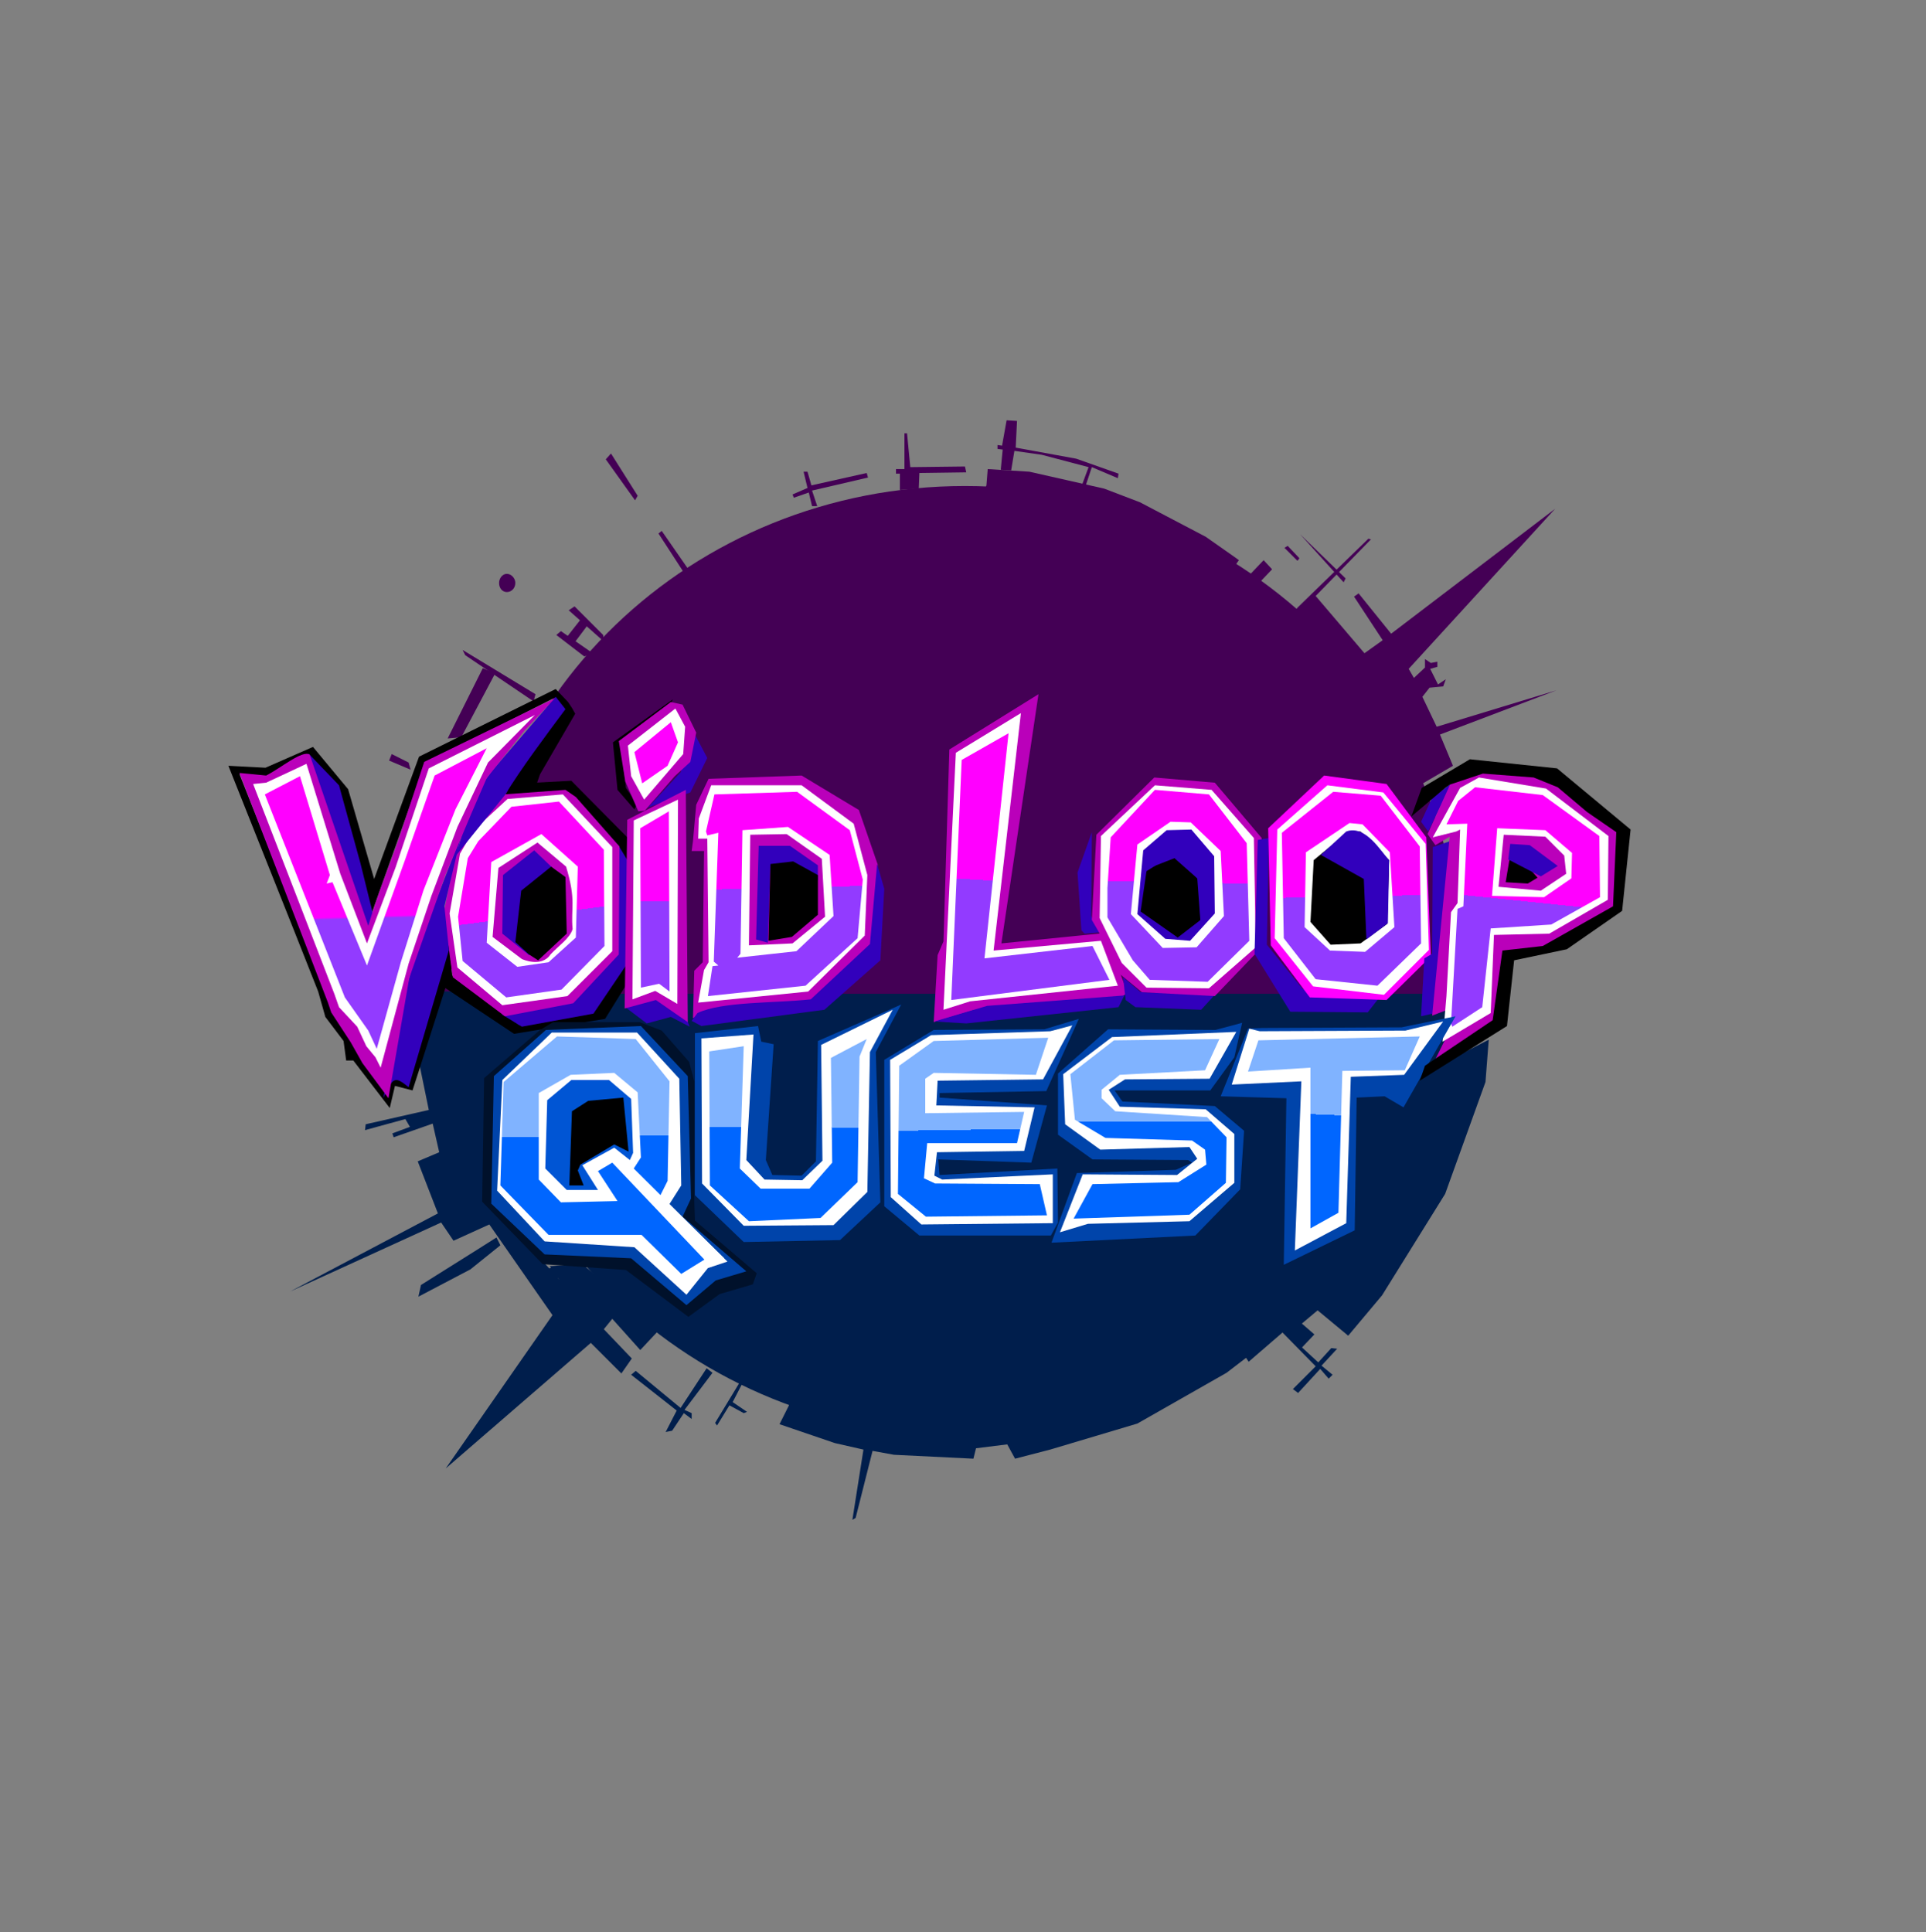 <svg version="1.2" xmlns="http://www.w3.org/2000/svg" viewBox="-36 0 296 297" width="296" height="297">
	<rect x="-36" y="0" width="296" height="297" fill="#808080" stroke="none"/>
	<title>voidloopquest-finished</title>
	<defs>
		<linearGradient id="g1" x2="1" gradientUnits="userSpaceOnUse" gradientTransform="matrix(-0.184,153.836,-159.869,-0.191,113.905,71.813)">
			<stop offset="0" stop-color="#440055"/>
			<stop offset=".526" stop-color="#440055"/>
			<stop offset=".526" stop-color="#001e4c"/>
			<stop offset="1" stop-color="#001e4c"/>
		</linearGradient>
		<linearGradient id="g2" x2="1" gradientUnits="userSpaceOnUse" gradientTransform="matrix(-0.184,153.836,-116.177,-0.139,113.905,71.813)">
			<stop offset="0" stop-color="#440055"/>
			<stop offset=".526" stop-color="#440055"/>
			<stop offset=".526" stop-color="#001e4c"/>
			<stop offset="1" stop-color="#001e4c"/>
		</linearGradient>
		<linearGradient id="g3" x2="1" gradientUnits="userSpaceOnUse" gradientTransform="matrix(-0.184,153.836,-104.738,-0.125,113.905,71.813)">
			<stop offset="0" stop-color="#440055"/>
			<stop offset=".526" stop-color="#440055"/>
			<stop offset=".526" stop-color="#001e4c"/>
			<stop offset="1" stop-color="#001e4c"/>
		</linearGradient>
		<linearGradient id="g4" x2="1" gradientUnits="userSpaceOnUse" gradientTransform="matrix(-0.184,153.836,-151.545,-0.181,113.905,71.813)">
			<stop offset="0" stop-color="#440055"/>
			<stop offset=".526" stop-color="#440055"/>
			<stop offset=".526" stop-color="#001e4c"/>
			<stop offset="1" stop-color="#001e4c"/>
		</linearGradient>
		<linearGradient id="g5" x2="1" gradientUnits="userSpaceOnUse" gradientTransform="matrix(-0.184,153.836,-218.598,-0.261,113.905,71.813)">
			<stop offset="0" stop-color="#440055"/>
			<stop offset=".526" stop-color="#440055"/>
			<stop offset=".526" stop-color="#001e4c"/>
			<stop offset="1" stop-color="#001e4c"/>
		</linearGradient>
		<linearGradient id="g6" x2="1" gradientUnits="userSpaceOnUse" gradientTransform="matrix(-0.184,153.836,-121.517,-0.145,113.905,71.813)">
			<stop offset="0" stop-color="#440055"/>
			<stop offset=".526" stop-color="#440055"/>
			<stop offset=".526" stop-color="#001e4c"/>
			<stop offset="1" stop-color="#001e4c"/>
		</linearGradient>
		<linearGradient id="g7" x2="1" gradientUnits="userSpaceOnUse" gradientTransform="matrix(-0.184,153.836,-138.453,-0.166,113.905,71.813)">
			<stop offset="0" stop-color="#440055"/>
			<stop offset=".526" stop-color="#440055"/>
			<stop offset=".526" stop-color="#001e4c"/>
			<stop offset="1" stop-color="#001e4c"/>
		</linearGradient>
		<linearGradient id="g8" x2="1" gradientUnits="userSpaceOnUse" gradientTransform="matrix(-0.184,153.836,-218.754,-0.262,113.905,71.813)">
			<stop offset="0" stop-color="#440055"/>
			<stop offset=".526" stop-color="#440055"/>
			<stop offset=".526" stop-color="#001e4c"/>
			<stop offset="1" stop-color="#001e4c"/>
		</linearGradient>
		<linearGradient id="g9" x2="1" gradientUnits="userSpaceOnUse" gradientTransform="matrix(-0.184,153.836,-104.064,-0.124,113.905,71.813)">
			<stop offset="0" stop-color="#440055"/>
			<stop offset=".526" stop-color="#440055"/>
			<stop offset=".526" stop-color="#001e4c"/>
			<stop offset="1" stop-color="#001e4c"/>
		</linearGradient>
		<linearGradient id="g10" x2="1" gradientUnits="userSpaceOnUse" gradientTransform="matrix(-0.184,153.836,-207.49,-0.248,113.905,71.813)">
			<stop offset="0" stop-color="#440055"/>
			<stop offset=".526" stop-color="#440055"/>
			<stop offset=".526" stop-color="#001e4c"/>
			<stop offset="1" stop-color="#001e4c"/>
		</linearGradient>
		<linearGradient id="g11" x2="1" gradientUnits="userSpaceOnUse" gradientTransform="matrix(-0.184,153.836,-337.839,-0.404,113.905,71.813)">
			<stop offset="0" stop-color="#440055"/>
			<stop offset=".526" stop-color="#440055"/>
			<stop offset=".526" stop-color="#001e4c"/>
			<stop offset="1" stop-color="#001e4c"/>
		</linearGradient>
		<linearGradient id="g12" x2="1" gradientUnits="userSpaceOnUse" gradientTransform="matrix(-0.184,153.836,-192.13,-0.23,113.905,71.813)">
			<stop offset="0" stop-color="#440055"/>
			<stop offset=".526" stop-color="#440055"/>
			<stop offset=".526" stop-color="#001e4c"/>
			<stop offset="1" stop-color="#001e4c"/>
		</linearGradient>
		<linearGradient id="g13" x2="1" gradientUnits="userSpaceOnUse" gradientTransform="matrix(-0.184,153.836,-410.354,-0.491,113.905,71.813)">
			<stop offset="0" stop-color="#440055"/>
			<stop offset=".526" stop-color="#440055"/>
			<stop offset=".526" stop-color="#001e4c"/>
			<stop offset="1" stop-color="#001e4c"/>
		</linearGradient>
		<linearGradient id="g14" x2="1" gradientUnits="userSpaceOnUse" gradientTransform="matrix(-0.184,153.836,-289.52,-0.346,113.905,71.813)">
			<stop offset="0" stop-color="#440055"/>
			<stop offset=".526" stop-color="#440055"/>
			<stop offset=".526" stop-color="#001e4c"/>
			<stop offset="1" stop-color="#001e4c"/>
		</linearGradient>
		<linearGradient id="g15" x2="1" gradientUnits="userSpaceOnUse" gradientTransform="matrix(-0.184,153.836,-156.777,-0.188,113.905,71.813)">
			<stop offset="0" stop-color="#440055"/>
			<stop offset=".526" stop-color="#440055"/>
			<stop offset=".526" stop-color="#001e4c"/>
			<stop offset="1" stop-color="#001e4c"/>
		</linearGradient>
		<linearGradient id="g16" x2="1" gradientUnits="userSpaceOnUse" gradientTransform="matrix(-0.184,153.836,-154.094,-0.184,113.905,71.813)">
			<stop offset="0" stop-color="#440055"/>
			<stop offset=".526" stop-color="#440055"/>
			<stop offset=".526" stop-color="#001e4c"/>
			<stop offset="1" stop-color="#001e4c"/>
		</linearGradient>
		<linearGradient id="g17" x2="1" gradientUnits="userSpaceOnUse" gradientTransform="matrix(-0.184,153.836,-144.715,-0.173,113.905,71.813)">
			<stop offset="0" stop-color="#440055"/>
			<stop offset=".526" stop-color="#440055"/>
			<stop offset=".526" stop-color="#001e4c"/>
			<stop offset="1" stop-color="#001e4c"/>
		</linearGradient>
		<linearGradient id="g18" x2="1" gradientUnits="userSpaceOnUse" gradientTransform="matrix(-0.184,153.836,-149.886,-0.179,113.905,71.813)">
			<stop offset="0" stop-color="#440055"/>
			<stop offset=".526" stop-color="#440055"/>
			<stop offset=".526" stop-color="#001e4c"/>
			<stop offset="1" stop-color="#001e4c"/>
		</linearGradient>
		<linearGradient id="g19" x2="1" gradientUnits="userSpaceOnUse" gradientTransform="matrix(-0.184,153.836,-161.25,-0.193,113.905,71.813)">
			<stop offset="0" stop-color="#440055"/>
			<stop offset=".526" stop-color="#440055"/>
			<stop offset=".526" stop-color="#001e4c"/>
			<stop offset="1" stop-color="#001e4c"/>
		</linearGradient>
		<linearGradient id="g20" x2="1" gradientUnits="userSpaceOnUse" gradientTransform="matrix(-0.184,153.836,-120.205,-0.144,113.905,71.813)">
			<stop offset="0" stop-color="#440055"/>
			<stop offset=".526" stop-color="#440055"/>
			<stop offset=".526" stop-color="#001e4c"/>
			<stop offset="1" stop-color="#001e4c"/>
		</linearGradient>
		<linearGradient id="g21" x2="1" gradientUnits="userSpaceOnUse" gradientTransform="matrix(-0.184,153.836,-200.124,-0.239,113.905,71.813)">
			<stop offset="0" stop-color="#440055"/>
			<stop offset=".526" stop-color="#440055"/>
			<stop offset=".526" stop-color="#001e4c"/>
			<stop offset="1" stop-color="#001e4c"/>
		</linearGradient>
		<linearGradient id="g22" x2="1" gradientUnits="userSpaceOnUse" gradientTransform="matrix(-0.184,153.836,-210.84,-0.252,113.905,71.813)">
			<stop offset="0" stop-color="#440055"/>
			<stop offset=".526" stop-color="#440055"/>
			<stop offset=".526" stop-color="#001e4c"/>
			<stop offset="1" stop-color="#001e4c"/>
		</linearGradient>
		<linearGradient id="g23" x2="1" gradientUnits="userSpaceOnUse" gradientTransform="matrix(-0.184,153.836,-197.217,-0.236,113.905,71.813)">
			<stop offset="0" stop-color="#440055"/>
			<stop offset=".526" stop-color="#440055"/>
			<stop offset=".526" stop-color="#001e4c"/>
			<stop offset="1" stop-color="#001e4c"/>
		</linearGradient>
		<linearGradient id="g24" x2="1" gradientUnits="userSpaceOnUse" gradientTransform="matrix(-0.184,153.836,-115.391,-0.138,113.905,71.813)">
			<stop offset="0" stop-color="#440055"/>
			<stop offset=".526" stop-color="#440055"/>
			<stop offset=".526" stop-color="#001e4c"/>
			<stop offset="1" stop-color="#001e4c"/>
		</linearGradient>
		<linearGradient id="g25" x2="1" gradientUnits="userSpaceOnUse" gradientTransform="matrix(-0.184,153.836,-226.656,-0.271,113.905,71.813)">
			<stop offset="0" stop-color="#440055"/>
			<stop offset=".526" stop-color="#440055"/>
			<stop offset=".526" stop-color="#001e4c"/>
			<stop offset="1" stop-color="#001e4c"/>
		</linearGradient>
		<linearGradient id="g26" x2="1" gradientUnits="userSpaceOnUse" gradientTransform="matrix(-0.184,153.836,-114.353,-0.137,113.905,71.813)">
			<stop offset="0" stop-color="#440055"/>
			<stop offset=".526" stop-color="#440055"/>
			<stop offset=".526" stop-color="#001e4c"/>
			<stop offset="1" stop-color="#001e4c"/>
		</linearGradient>
		<linearGradient id="g27" x2="1" gradientUnits="userSpaceOnUse" gradientTransform="matrix(3.097,23.922,-19.639,2.542,42.789,129.142)">
			<stop offset="0" stop-color="#ff00ff"/>
			<stop offset=".493" stop-color="#ff00ff"/>
			<stop offset=".493" stop-color="#923bff"/>
			<stop offset="1" stop-color="#923bff"/>
		</linearGradient>
		<linearGradient id="g28" x2="1" gradientUnits="userSpaceOnUse" gradientTransform="matrix(.26,9.173,-6.872,.195,20.689,136.201)">
			<stop offset="0" stop-color="#ff00ff"/>
			<stop offset=".504" stop-color="#ff00ff"/>
			<stop offset=".543" stop-color="#923bff"/>
			<stop offset="1" stop-color="#923bff"/>
		</linearGradient>
		<linearGradient id="g29" x2="1" gradientUnits="userSpaceOnUse" gradientTransform="matrix(-0.295,25.578,-4.411,-0.051,64.968,126.247)">
			<stop offset="0" stop-color="#ff00ff"/>
			<stop offset=".481" stop-color="#ff00ff"/>
			<stop offset=".481" stop-color="#923bff"/>
			<stop offset="1" stop-color="#923bff"/>
		</linearGradient>
		<linearGradient id="g30" x2="1" gradientUnits="userSpaceOnUse" gradientTransform="matrix(.781,31.228,-24.424,.611,82.95,121.66)">
			<stop offset="0" stop-color="#ff00ff"/>
			<stop offset=".475" stop-color="#ff00ff"/>
			<stop offset=".475" stop-color="#923bff"/>
			<stop offset="1" stop-color="#923bff"/>
		</linearGradient>
		<linearGradient id="g31" x2="1" gradientUnits="userSpaceOnUse" gradientTransform="matrix(-2.208,40.115,-23.755,-1.308,115.745,113.353)">
			<stop offset="0" stop-color="#ff00ff"/>
			<stop offset=".546" stop-color="#ff00ff"/>
			<stop offset=".546" stop-color="#923bff"/>
			<stop offset="1" stop-color="#923bff"/>
		</linearGradient>
		<linearGradient id="g32" x2="1" gradientUnits="userSpaceOnUse" gradientTransform="matrix(-0.536,29.407,-21.876,-0.399,145.299,121.292)">
			<stop offset="0" stop-color="#ff00ff"/>
			<stop offset=".487" stop-color="#ff00ff"/>
			<stop offset=".487" stop-color="#923bff"/>
			<stop offset="1" stop-color="#923bff"/>
		</linearGradient>
		<linearGradient id="g33" x2="1" gradientUnits="userSpaceOnUse" gradientTransform="matrix(.676,30.914,-21.877,.478,171.445,121.286)">
			<stop offset="0" stop-color="#ff00ff"/>
			<stop offset=".534" stop-color="#ff00ff"/>
			<stop offset=".534" stop-color="#923bff"/>
			<stop offset="1" stop-color="#923bff"/>
		</linearGradient>
		<linearGradient id="g34" x2="1" gradientUnits="userSpaceOnUse" gradientTransform="matrix(-3.802,37.539,-24.994,-2.531,197.673,121.02)">
			<stop offset="0" stop-color="#ff00ff"/>
			<stop offset=".46" stop-color="#ff00ff"/>
			<stop offset=".46" stop-color="#923bff"/>
			<stop offset="1" stop-color="#923bff"/>
		</linearGradient>
		<linearGradient id="g35" x2="1" gradientUnits="userSpaceOnUse" gradientTransform="matrix(.325,31.489,-27.377,.283,55.3,158.289)">
			<stop offset="0" stop-color="#80b3ff"/>
			<stop offset=".519" stop-color="#80b3ff"/>
			<stop offset=".519" stop-color="#0066ff"/>
			<stop offset="1" stop-color="#0066ff"/>
		</linearGradient>
		<linearGradient id="g36" x2="1" gradientUnits="userSpaceOnUse" gradientTransform="matrix(.092,-28.522,24.618,.079,84.923,187.143)">
			<stop offset="0" stop-color="#0066ff"/>
			<stop offset=".487" stop-color="#0066ff"/>
			<stop offset=".487" stop-color="#80b3ff"/>
			<stop offset="1" stop-color="#80b3ff"/>
		</linearGradient>
		<linearGradient id="g37" x2="1" gradientUnits="userSpaceOnUse" gradientTransform="matrix(-0.46,-28.89,24.905,-0.397,112.893,187.971)">
			<stop offset="0" stop-color="#0066ff"/>
			<stop offset=".496" stop-color="#0066ff"/>
			<stop offset=".496" stop-color="#80b3ff"/>
			<stop offset="1" stop-color="#80b3ff"/>
		</linearGradient>
		<linearGradient id="g38" x2="1" gradientUnits="userSpaceOnUse" gradientTransform="matrix(0,-29.074,25.198,0,141.415,188.063)">
			<stop offset="0" stop-color="#0066ff"/>
			<stop offset=".54" stop-color="#0066ff"/>
			<stop offset=".54" stop-color="#80b3ff"/>
			<stop offset="1" stop-color="#80b3ff"/>
		</linearGradient>
		<linearGradient id="g39" x2="1" gradientUnits="userSpaceOnUse" gradientTransform="matrix(1.564,-36.987,32.014,1.354,167.546,190.225)">
			<stop offset="0" stop-color="#0066ff"/>
			<stop offset=".51" stop-color="#0066ff"/>
			<stop offset=".51" stop-color="#80b3ff"/>
			<stop offset="1" stop-color="#80b3ff"/>
		</linearGradient>
	</defs>
	<style>
		.s0 { fill: url(#g1) } 
		.s1 { fill: url(#g2) } 
		.s2 { fill: url(#g3) } 
		.s3 { fill: url(#g4) } 
		.s4 { fill: url(#g5) } 
		.s5 { fill: url(#g6) } 
		.s6 { fill: url(#g7) } 
		.s7 { fill: url(#g8) } 
		.s8 { fill: url(#g9) } 
		.s9 { fill: url(#g10) } 
		.s10 { fill: url(#g11) } 
		.s11 { fill: url(#g12) } 
		.s12 { fill: url(#g13) } 
		.s13 { fill: url(#g14) } 
		.s14 { fill: url(#g15) } 
		.s15 { fill: url(#g16) } 
		.s16 { fill: url(#g17) } 
		.s17 { fill: url(#g18) } 
		.s18 { fill: url(#g19) } 
		.s19 { fill: url(#g20) } 
		.s20 { fill: url(#g21) } 
		.s21 { fill: url(#g22) } 
		.s22 { fill: url(#g23) } 
		.s23 { fill: url(#g24) } 
		.s24 { fill: url(#g25) } 
		.s25 { fill: url(#g26) } 
		.s26 { fill: #000000 } 
		.s27 { fill: #3200bc } 
		.s28 { fill: #ba00ba } 
		.s29 { fill: #ffffff } 
		.s30 { fill: url(#g27) } 
		.s31 { fill: url(#g28) } 
		.s32 { fill: #ff00ff } 
		.s33 { fill: url(#g29) } 
		.s34 { fill: url(#g30) } 
		.s35 { fill: url(#g31) } 
		.s36 { fill: url(#g32) } 
		.s37 { fill: url(#g33) } 
		.s38 { fill: url(#g34) } 
		.s39 { fill: #00112b } 
		.s40 { fill: #0044aa } 
		.s41 { fill: url(#g35) } 
		.s42 { fill: #0055d4 } 
		.s43 { fill: url(#g36) } 
		.s44 { fill: url(#g37) } 
		.s45 { fill: url(#g38) } 
		.s46 { fill: url(#g39) } 
	</style>
	<g id="layer1">
	</g>
	<g id="layer3">
		<g id="g157">
			<path id="path132" class="s0" d="m112.3 220.7c-42 0-75.9-32.6-75.9-73 0-40.4 33.9-73 75.9-73 41.9 0 75.9 32.6 75.9 73 0 40.4-34 73-75.9 73z"/>
			<path id="path133" class="s1" d="m69.1 88l-3.9-6 0.5-0.4 4.3 6.2z"/>
			<path id="path134" class="s2" d="m61.6 76.9l-4.5-6.3 0.8-0.9 4.1 6.5z"/>
			<path id="path135" class="s3" d="m56.8 98.6l-5.4-4.8 0.9-0.6 4.4 4.4z"/>
			<path id="path136" class="s4" d="m53.8 100.9l-4.3-3.3 0.7-0.6 4.9 3.4z"/>
			<path id="path137" class="s5" d="m51.2 97.8l2.2-2.8 0.9 1.1-2.1 2.8z"/>
			<path id="path138" class="s6" d="m41.9 91c-0.7 0-1.2-0.6-1.2-1.4 0-0.7 0.5-1.4 1.2-1.4 0.7 0 1.3 0.7 1.3 1.4 0 0.8-0.6 1.4-1.3 1.4z"/>
			<path id="path139" class="s7" d="m46.3 106.7l-11.2-6.8 0.4 0.8 10.5 7.1z"/>
			<path id="path140" class="s8" d="m32.8 113.5l5.4-10.8 1.9 0.8-5.2 9.8z"/>
			<path id="path141" class="s9" d="m27.1 118.3l-3.3-1.4 0.4-1 2.6 1.3z"/>
			<path id="path142" class="s10" d="m88.8 77.8l-0.5-2.1-2.3 0.8-0.2-0.5 2.3-1-0.6-2.5h0.6l0.6 2.1 8.5-1.9 0.2 0.7-8.6 2 0.8 2.4z"/>
			<path id="path143" class="s11" d="m102.3 75.3v-2.5h-0.6v-0.7h1.3v-5.5h0.4l0.5 5.2 8.4-0.1 0.2 0.9-7.2 0.1-0.1 2.4z"/>
			<path id="path144" class="s12" d="m115.6 74.6l0.2-2.5 6.4 0.4 11.5 2.6 5.5 2.1 10.1 5.3 4.7 3.3 0.4 0.3-0.5 0.7-7.9-4.3-10.3-3.7-17.2-3.7h-3.1z"/>
			<path id="path145" class="s13" d="m117.8 72.2l0.3-3.1-0.8-0.1v-0.6l0.7 0.1 0.7-3.9 1.6 0.1-0.2 4.1 9.3 1.7 6.5 2.3-0.1 0.7-4-1.7-0.9 2.7h-0.6l1-2.7-7.2-1.9-4.2-0.6-0.5 3z"/>
			<path id="path146" class="s14" d="m156.1 88.3l2.1-2.2 1.3 1.4-1.9 2z"/>
			<path id="path147" class="s15" d="m161.4 84.2l2 2 0.3-0.4-1.8-1.9z"/>
			<path id="path148" class="s16" d="m163.8 82.1l6.7 7.4 0.3-0.6z"/>
			<path id="path149" class="s17" d="m163.4 93.4l10.9-10.6 0.4 0.1-8.5 8.7 7.5 8.8 2.8-2-4.4-6.7 0.7-0.5 5 6.2 25.2-19.2-22.5 24.6 0.8 1.4 1.7-1.6v-1.3l0.9 0.6 1-0.2v0.8l-1.1 0.3 1.2 2.4 1.2-0.8-0.4 1.1-2.1 0.2-1.1 1.4 2.2 4.6 18.4-5.6-17.9 6.8 2 4.8-7 4.1-19.7-24.5z"/>
			<path id="path150" class="s18" d="m65.4 204.3l-3 3.2-4.3-4.8-1.3 1.6 4.3 4.5-1.6 2.3-4.7-4.7-22.3 19.3 18.8-27-2.8-4.1 5-0.3z"/>
			<path id="path151" class="s19" d="m49.3 202.7l-10.1-14.5-5.5 2.5-1.9-2.8-23.2 10.6 22.7-12-3.1-8 3.3-1.4-1-4.4-6 2.1-0.2-0.6 2.7-1-0.7-1.2-6.2 1.7 0.1-0.9 9.7-2.2-1.5-7.3 1.4-5.4 3-10.7 0.9 4 4.3 4.1 1.4 9.9-0.4 19.6 7.9 8.5 5.1 5.6z"/>
			<path id="path152" class="s20" d="m49.7 196.5l-1.7-1.4 1.1-0.4 1.3 1z"/>
			<path id="path153" class="s21" d="m40.9 191.4l-4.6 3.7-8 4.2 0.4-1.8 8.6-5.4 3-1.9z"/>
			<path id="path154" class="s22" d="m72.6 210.3l-4 6.1-6.9-5.7-0.7 0.6 7 5.5-1.7 3.3 1-0.2 1.8-2.7 1.2 0.9v-0.9l-1.1-0.5 4.3-5.7z"/>
			<path id="path155" class="s23" d="m77.6 212.6l-3.7 6.1 0.3 0.4 1.9-3.1 2.2 1.2 0.5-0.2-2.2-1.5 1.4-2.7z"/>
			<path id="path156" class="s24" d="m85.5 215.5l-1.7 3.4 8.5 2.9 4.4 1-1.7 10.8 0.5-0.3 2.6-10.3 3.3 0.6 12.2 0.6 0.4-1.6 4.8-0.6 1.2 2.2 5.4-1.4 13.4-4 13.7-7.8 3-2.3 0.4 0.6 5.1-4.4 1.9-2.1 1.1 0.7 2.5-2.1 4.7 3.9 5.2-6.2 9.7-15.6 6.2-17.2 0.5-6.5-7 3.6-7 14.6-6 11.7-9.4 10.4-19.7 12.8-29.7 3.6-16.4-1.5z"/>
			<path id="path157" class="s25" d="m160.8 204.5l5.4 5.5-3.5 3.5 0.8 0.6 3.4-3.7 1.3 1.5 0.6-0.6-1.7-1.4 2.4-2.6-0.9-0.1-2 2.2-2.5-2.3 1.9-2-3-2.6z"/>
		</g>
	</g>
	<g id="layer2">
		<path id="path22" class="s26" d="m33 146.5l-1.4 4.8 11.4 7.6 14-2.3 3.4-5.5v-3.3l-1.8 2.8-3.3 4.8-11.5 2.2-2.2-1.6-8.1-6.1-0.1-1z"/>
		<path id="path21" class="s26" d="m41.6 122.4l9.5-0.7 9.4 10.7v-3.6l-8.7-8.8-9.3 0.5z"/>
		<path id="path18" class="s27" d="m41.1 155.9l10.9-2.1 6.8-7.2 0.1-16.9 1.7 2.8-0.2 15.6-5.2 7.7-11 2z"/>
		<path id="path17" class="s28" d="m33.9 132l-1.8 8.7 1.5 9.5 8 6 10.5-2 7-7.5 0.1-16.6-6.7-7.6-1.6-1.1-9.5 0.7-5.2 5.1z"/>
		<path id="path16" class="s29" d="m34.3 148.7l6.9 5.8 10-1.4 6.9-6.9v-16l-7.6-8.1-8.5 0.7-5.2 4.8-2.1 3.6-1.6 9.2z"/>
		<path id="path11" class="s30" d="m35.1 147.7l6.7 5.6 8.5-1.2 6.6-6.7-0.1-14.8-6.9-7.4-7.3 0.8-5.1 5.3-1.6 2.6-1.5 9z"/>
		<path id="path10" class="s29" d="m38.8 144.9l4.7 3.7 4.8-0.7 4.2-3.8 0.3-10.9-5.6-5-7.7 4.3z"/>
		<path id="path12" class="s28" d="m39.7 144l4.5 3.4c0 0 3 1.4 4.4-0.7 1.2-1.3 3-2.5 3.4-3.9-0.3-3.3 0.6-4.3-1-9.6l-4.4-3.7-6 3.9z"/>
		<path id="path13" class="s27" d="m41.2 143.5l4.1 3.3 5.2-3.2 0.2-8.5-4.6-4.4-4.8 3.8z"/>
		<path id="path14" class="s26" d="m44.1 136.9l-0.9 7.9 2.1 1.9 1.4 0.9 4.4-4.1-0.2-8.7-2.2-1.6z"/>
		<path id="path5" class="s26" d="m-0.9 117.7l5.7 0.3 7.3-3.2 5.4 6.5 4 13.8 6.9-18.8 21-10.4 1.9 2 0.6 0.9 0.5 0.9-5.4 9.3-0.7 2-4.3 0.6c1.8-4.4 4.7-7.1 7.2-10.5l-1-1.7 1.1-2.2-20 10.2-8.4 23.6-4.8-19.7-4.9-5.4-5.8 3.4-4.6-0.3 13.3 33.4 0.9 2.4 2.6 3.9 1.1 2.7 3.2 4.4 1.7 1.9 0.7-2.2 2 1 6.6-21.3 0.5 3.7-5 15.6-1 3.1-2.7-0.7-0.8 3.4-5.6-7.3h-1.1l-0.4-3-2.8-3.7-1.1-3.9-3.8-9.6z"/>
		<path id="path9" class="s27" d="m34 131.6l7.6-9.4c2.5-4.1 6.1-8.9 9.3-13.2l-1.5-1.9-9.8 11.4c-3.8 4.9-4.1 8.8-5.6 13.1z"/>
		<path id="path8" class="s27" d="m22.9 168.8c1.6-7.2 3.3-18.2 6.3-25.7l5.7-14.7-2.6 10.9 0.7 6.7-6.2 21.1c-2.2-1.8-2.4-1.5-3.9 1.7z"/>
		<path id="path4" class="s27" d="m11.4 115.8l9 27.1 1-2.1-2-8.1-3.3-12z"/>
		<path id="path3" class="s28" d="m0.8 118.8l13.6 35.3 0.5 1.5 3 4.6 1.8 3.2 4 5.4 3.2-18.5 5.6-15.9 4-9.5 2.3-5.3 5.8-7.3 4.7-5-20.1 9.8-3.8 11.5c-1.6 4.6-3.3 8.6-4.8 13.7l-9-26.3c-1.1-0.8-4.5 2.1-6.7 3.2z"/>
		<path id="path2" class="s29" d="m2.9 120.5l6.9 17.8 5.6 14.5 0.7 2 2.8 3 1.4 3 1.4 1.7 0.8 1.6 4.3-16 3.5-10.4 4-10.6 4.7-9.9 7.2-7.3-16.3 8.2-5.1 15.2-4.4 11.7-4.1-10.7-5.2-16.9-6.2 2.9z"/>
		<path id="path1" class="s31" d="m4.7 122.1l12.3 31.2 3.6 5.1 1.3 2.8 3.7-13.3 3.5-11.1 4.9-12.4 4.8-9.4-8 4.2-4.6 13.1-5.8 16.1-5.3-12.8-0.9 0.2 0.5-1.3-4.6-15.2z"/>
		<path id="path31" class="s26" d="m61.5 124.4l-2.6-3-0.7-7.3 9.2-6.6-0.4 1-7.6 5.9 0.8 6.7 1.7 2.5z"/>
		<path id="path30" class="s27" d="m63.6 124.1l5-5.4 2.2-5.8 1.9 3.6-2.6 5.3z"/>
		<path id="path29" class="s28" d="m62.1 124.7l-2-4.6-1-6.2 8-6 1.8 0.4 2.1 4.3-0.9 4.5-2.4 2.2-4.6 5.3z"/>
		<path id="path28" class="s29" d="m63 122.9l-2-3.6-0.5-4.7 7.3-5.7 1.5 2.8-0.3 4.2z"/>
		<path id="path27" class="s32" d="m62.7 120.4l-1.2-4.8 5.6-4.6 1.1 3.1-1.6 3.6z"/>
		<path id="path26" class="s27" d="m60.1 154.8l3.3 2.5 3.7-1 2.9 1.5-0.4-1-5-3.3z"/>
		<path id="path25" class="s28" d="m60.4 126l-0.4 29 4.8-1.3 4.9 3.4-0.3-35.7z"/>
		<path id="path24" class="s29" d="m61.4 126.1l-0.2 27.5 3.5-1.3 3.4 2 0.1-31.4z"/>
		<path id="path23" class="s33" d="m62.4 127.3l0.1 24.5 2.8-0.6 1.6 1.2-0.1-27.7z"/>
		<path id="path90" class="s28" d="m70.5 156.5l3.3-1.5 15.2-1.2 8.8-8.7 1.1-12.2-2.9-8.4-8.8-5.3-14.3 0.5-1.9 4-0.5 5.6-0.2 1.5h1.9l-0.2 17.1-1.3 1.3z"/>
		<path id="path91" class="s29" d="m71.3 154.1l16.9-1.7 8.7-8.6 0.4-9.3-2.1-7.9-8-5.9h-13.9l-1.9 5.1-0.1 3.1h1.4l0.2 19-0.7 1.2z"/>
		<path id="path32" class="s34" d="m72.5 127.8l1.3-5.7 12.7-0.4 8.1 5.9 2 7.6-0.8 9-8 7.3-15 1.6 0.7-4.6 0.9-0.1-0.7-0.6 0.7-19.8-1.7 0.4z"/>
		<path id="path33" class="s29" d="m78.1 127.6l-0.3 19-0.5 0.6 9.1-1 5.7-5.4-0.6-9.4-6.4-4.3z"/>
		<path id="path34" class="s28" d="m79.1 145.3l0.2-17 5.6-0.1 5.4 3.8 0.5 8.9-5 4.1z"/>
		<path id="path89" class="s27" d="m71.8 157.7l18.9-2.5 8.6-7.6 0.6-11-1.1-3.8-1.1 12.3-9.1 8.5c-5.5 0.6-13.6 0.3-17.4 2.1l-0.9 1.2z"/>
		<path id="path35" class="s27" d="m80.2 144.4l0.4-14.4h4.8l4.3 3v2.3l-3.6-2.6-3.7 0.3-0.4 11.9z"/>
		<path id="path36" class="s26" d="m82.4 132.8l-0.3 11.8 3.6-0.6 4-3.4v-6.1l-3.8-2.1z"/>
		<path id="path37" class="s28" d="m107.5 157.1l0.6-10.3 0.9-2.1 0.9-29.5 13.7-8.5-5.7 38.3 15.9-1.6 3.5 9.2-1.5 1-22.3 1.7z"/>
		<path id="path38" class="s27" d="m107.6 157l4.9 0.3 23.4-2.5 0.9-1.8-21.1 1.6z"/>
		<path id="path40" class="s29" d="m109 155.2l1.9-39.5 10-6.1-4.2 36.5 16.5-1.5 2.6 6.9-22.7 2.4z"/>
		<path id="path39" class="s35" d="m110.2 153.7l24.3-3.1-2.6-5.2-16.6 1.9 3.7-34.6-7.2 4.1z"/>
		<path id="path41" class="s27" d="m131.8 127.9l-2.2 6.2 0.6 8.9 0.5 0.5 2.3-0.2-1.3-2.5z"/>
		<path id="path42" class="s27" d="m136.6 150.2l0.4 3.5 1.5 1.1 10.1 0.4 2.1-2.3-11.4-0.4z"/>
		<path id="path43" class="s28" d="m132.5 128.3l-0.7 13.1 1.1 1.9 3.2 6.4 3.4 2.8 11.2 0.6 7.1-7.4 0.1-16.9-7.2-8.5-9.3-0.8z"/>
		<path id="path44" class="s29" d="m133.2 128.5l-0.2 12.6 3.4 6.9 3.8 3.8 9.6 0.1 7.2-6.3-0.3-16.8-6.5-7.4-8.7-0.7z"/>
		<path id="path45" class="s36" d="m134.7 128.7l-0.5 7.8v4.5l3.9 6.6 2.6 3 8.9 0.3 6.4-6.3-0.4-15-5.8-7.5-8.3-0.7z"/>
		<path id="path46" class="s29" d="m137.8 140.5l1-10.7 5.1-3.5 3.1 0.1 4.6 4.4 0.5 10-4.2 4.8-5.2 0.1z"/>
		<path id="path47" class="s27" d="m143.1 144.3l-4.3-3.8 0.9-9.8 3.6-3.1 3.8-0.1 3.5 4.1 0.1 8.8-3.8 4.2z"/>
		<path id="path48" class="s26" d="m145 144.1l-5.7-4 0.9-6.2 4.3-2.7 3.7 4 0.3 6.2z"/>
		<path id="path49" class="s27" d="m149.8 139.7l0.1-8.1-3.9-3.2-5.1 3.2-0.5 1.9 4.1-1.6 3.5 3.1 0.5 6.7z"/>
		<path id="path50" class="s27" d="m157.3 129.1l-0.5 17.5 5.5 8.9 11.9 0.1 1.8-2.3-11.8-1.3-5.5-6.8 0.3-16.4z"/>
		<path id="path51" class="s32" d="m158.9 127.3l8.6-8.1 9.6 1.3 6.1 8.2 0.7 18.3-6.8 6.7-11.8-0.4-6-8z"/>
		<path id="path52" class="s29" d="m165.8 151.6l-5.9-7.4 0.4-16.7 7.7-6.8 8.6 1.1 6.5 7.9 0.5 16.3-6.9 6.9z"/>
		<path id="path53" class="s37" d="m166.2 150.5l-4.9-6.3-0.3-16.2 7.9-6.3 7.3 0.6 6 7.8 0.2 14.9-6.7 6.5z"/>
		<path id="path54" class="s29" d="m173.8 146.3l-5.4-0.2-3.9-3.6 0.2-11.5 6.7-4.5 2 0.2 4.2 4.3 0.7 11.5z"/>
		<path id="path55" class="s26" d="m173.1 145l-4.6 0.2-3.1-3.5 0.5-9.5 5.2-4.3 2-0.1 4.4 4.4-0.3 9.8z"/>
		<path id="path56" class="s27" d="m174 144.4l-0.4-9.3-6.6-3.7 3.9-3.6c3-1.1 5.4 3.2 6.6 4.4l-0.2 9.7z"/>
		<path id="path59" class="s27" d="m182.4 156.2l0.5-8.9 1.2-0.7 0.1-16.4 2.6-0.9-1.8 26.3z"/>
		<path id="path60" class="s27" d="m182.4 126.3l1.7-3.7 3.1-2.3-3.7 7.5z"/>
		<path id="path61" class="s28" d="m184.6 129.9l-1.2-1.7 3.5-7.7 4.6-2 10.5 1.1 10.4 8.1-0.3 11.5-8.9 6-8 1.2-1.4 10.4-9.2 6 4.2-8.5-4.7 1.8 2.7-27.5z"/>
		<path id="path62" class="s29" d="m187.8 127.8l-3.6 0.9 4.2-7.6 2.9-1.6 10.3 1.7 9.6 7.3-0.1 9.8-9 5.2-8.5 0.2-0.5 12-7.4 4.4 0.6-7 0.7-12.9 1-1.4 0.4-11.3z"/>
		<path id="path63" class="s38" d="m187 157.3l1-17.6 0.9-0.4 0.6-12.7-3.2 0.1 1.8-3.6 2.6-2.1 10.4 1.2 8.7 6.3 0.1 9.4-7.5 4.2-9.3 0.6-1.3 12.1-4.6 3z"/>
		<path id="path64" class="s29" d="m194.1 127.3l7.4 0.3 4.1 3.5-0.1 3.9-4.2 2.9-8-0.2z"/>
		<path id="path65" class="s28" d="m194.3 136.3l0.8-8 6.4 0.3 2.9 2.9 0.3 2.8-3.9 2.6z"/>
		<path id="path66" class="s26" d="m198.8 135.8l-3.4-0.2 0.6-3.6 2.7 1.1 1.6 1.8z"/>
		<path id="path67" class="s27" d="m200.8 134.7l-5-2.6 0.3-2.4 3 0.2 4.3 3.2z"/>
		<path id="path68" class="s39" d="m69.8 202.4l-9.6-7.2-12.8-0.9-9.3-9.6 0.3-19 8.6-7.4 2-1.2h13.3l3.4 1.3 4.2 4.8 0.8 3v18.4l0.1 3 9.5 8.1-0.6 1.7-5.1 1.5z"/>
		<path id="path69" class="s40" d="m69.5 200.6l-8.5-7.2-13.3-0.6-8.2-7.8 0.4-19.6 8-7.1 14.6-0.6 7.2 7.7 0.5 18.8-1.3 2.8 9.8 8.4-4.7 1.4z"/>
		<path id="path70" class="s29" d="m69.5 199l-8-7.3-13.8-0.9-7.3-7.8 0.8-17 7.6-7.3h13.1l6.5 7.1 0.3 16.4-1.9 3 9 8.7-3 1z"/>
		<path id="path71" class="s41" d="m68.7 195.8l-6.1-6h-14.3l-7.4-7.6 0.5-15.9 8.2-7 12.1 0.4 5.2 6.5-0.3 15.3-1.3 2.6-0.6 0.9 8.2 8.2z"/>
		<path id="path72" class="s29" d="m58.9 184.6l-8.7 0.2-3.4-3.5v-10.8-2.5l4.9-2.8 6.7-0.3 3.6 3 0.5 10-1.1 1.7 13.9 13.8-2 1.3-15.2-16-2.2 1.3z"/>
		<path id="path73" class="s42" d="m55.9 182.9h-4.8l-3.3-3.3 0.3-10.5 3.7-3.1h5.8l3.4 2.9 0.3 8.3-0.5 1.1-2.4-1.9-4.9 2.7z"/>
		<path id="path74" class="s26" d="m53.7 182.2h-2.2l0.4-11.4 2.5-1.6 5.4-0.5 0.8 8.3-2.2-1.1-5.2 3.1-0.4 0.9z"/>
		<path id="path75" class="s40" d="m70.8 158.8v24.9l7.5 7.2 14.8-0.3 6.2-5.8-0.7-23.1 3.9-7.3-12.8 5.6-0.3 18.5-2.2 2.2-4.5-0.1-1-2.3 1.2-17.8-1.9-0.4-0.5-2.4z"/>
		<path id="path76" class="s29" d="m78.3 188.4l13.8-0.1 5.2-5.1 0.4-21.5 3.5-6.5-11 5.4 0.2 17.8-3.1 3-5.8-0.1-2.8-3 1.1-19.3-8 0.6 0.1 22.3z"/>
		<path id="path77" class="s43" d="m79.1 187.7l11-0.5 5.7-5.5 0.3-19.3 1.1-2.7-5.5 2.9 0.2 16.1-3.5 4h-7.5l-3.2-3.1 0.6-18.8-5.3 0.8 0.1 20.6z"/>
		<path id="path78" class="s40" d="m99.9 162.9v22.5l5.4 4.5h20.2l1.1-2-0.1-8.3-18.1 1-0.2-2.4 14.3 0.5 2.4-8.8-16.5-1.2v-0.7l16.4-0.3 5-11.1-5.3 1.6-17 0.1z"/>
		<path id="path79" class="s29" d="m100.9 184l-0.1-21.1 6.3-3.8 18.3-0.6 3.4-0.9-4.5 8.3-16.2 0.2-0.2 3.8 15.1 0.3-1.6 6.7-13.4 0.2-0.4 3.6 1.2 0.6 17-0.8v7.5l-20.2 0.2z"/>
		<path id="path80" class="s44" d="m106.3 187l-4.3-3.5 0.2-19.7 5.3-3.8 17.6-0.5-1.9 5.7-15.7-0.3-1.3 0.9v5.3l15.2-0.2-1.1 4.8h-13.8l-0.5 5.4 1.7 0.8 16.1 0.1 1.1 4.8z"/>
		<path id="path81" class="s40" d="m125.6 191l22.1-1.1 6.9-7.1 0.6-9-4.5-3.8-14.2-0.7-1.2-1.7h14.7l3.7-5.1 1.2-5.3-4.1 1.1-16.5-0.1-7.7 6.8v9.4l5.3 3.8 14.7 0.1 0.6 0.4-2.5 1.1-15.2 0.5z"/>
		<path id="path82" class="s29" d="m126.9 189.4l4.3-1.3 15.6-0.4 6.9-5.9v-7.5l-4.4-3.8-13.2-0.4-1.7-2.6 2.5-1.6 13-0.1 4.1-7.2-19.1 0.8-7.5 5.7 0.3 7.7 5.4 3.9 13.7-0.4 1.2 1.8-3.1 2.5-14.5-0.1z"/>
		<path id="path83" class="s45" d="m129 187.3l2.9-5.3 13.2-0.3 4.3-2.7-0.2-2.3-2-1.4-13.3-0.4-4.7-2.8-0.7-7 6.7-5.2 16.2-0.2-2.2 4.8-13.1 0.7-2.8 2.3v1.3l2.1 2 14.1 0.9 3 3.1-0.1 7-5.6 4.9z"/>
		<path id="path84" class="s40" d="m155.8 158.1l-4.2 10.4 10.1 0.3-0.4 25.6 10.9-5.3 0.3-20.4 4.3-0.2 2.9 1.7 8-14-8.3 1.7-21.4 0.1z"/>
		<path id="path85" class="s29" d="m156 158.1l-2.7 8.6 10.7-0.5-1 26 7.9-4.2 0.7-22.5 8.2-0.3 6-8.2-5.8 1.4-22.4 0.1z"/>
		<path id="path86" class="s46" d="m165.4 164.1l-9.6 0.6 1.6-4.8 24.8-0.6-2.3 5.2-9.6 0.1-0.6 21.8-4.3 2.4z"/>
		<path id="path111" class="s26" d="m183 163.8l-0.8 2.3 13.4-8.4 1.1-10.1 8.1-1.7 8.5-5.9 1.3-12.5-11.3-9.4-13.4-1.4-7.4 4.4-1.6 4.4 5.2-4.4 0.7-0.5 5.1-1.7 7.8 0.6 3.7 1.5 4.5 3.8 4.5 3.1-0.5 11.4-10.8 6.1-6.2 0.7-1.5 10.7z"/>
	</g>
</svg>